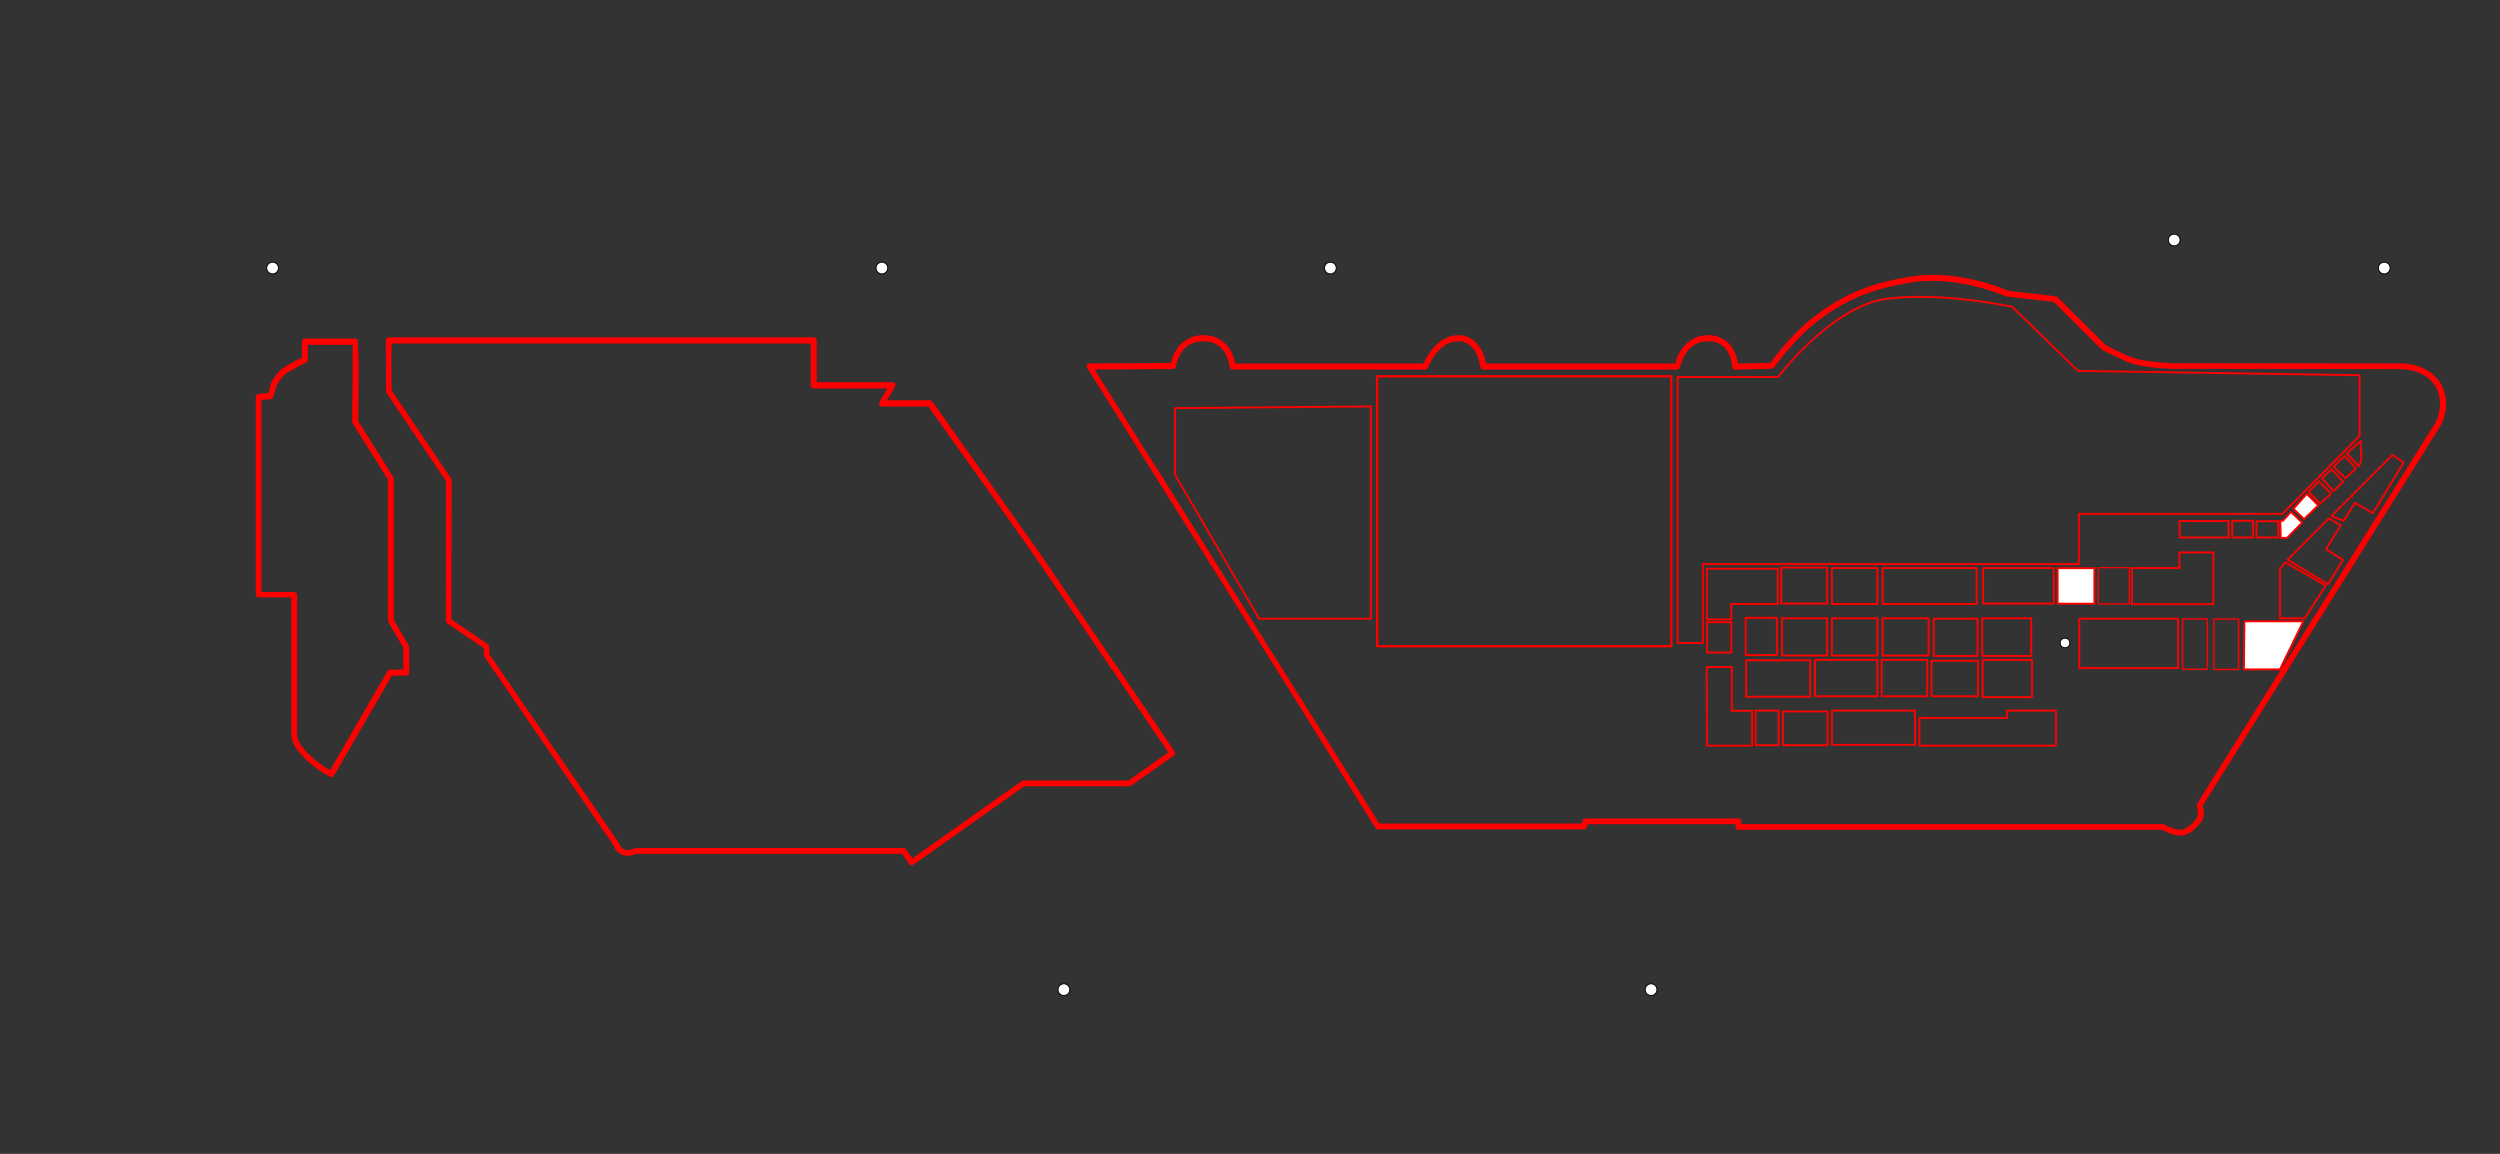 <?xml version="1.0" encoding="UTF-8" standalone="no"?>
<!-- Generator: Adobe Illustrator 26.4.1, SVG Export Plug-In . SVG Version: 6.00 Build 0)  -->

<svg
   version="1.1"
   id="svg755084"
   x="0px"
   y="0px"
   width="2600px"
   height="1200px"
   viewBox="0 0 2600 1200"
   style="enable-background:new 0 0 2600 1200;"
   xml:space="preserve"
   xmlns="http://www.w3.org/2000/svg"
   xmlns:svg="http://www.w3.org/2000/svg"><rect x="0" y="0" width="2600" height="1200" fill="#333333" stroke="none"/><defs
   id="defs49822"><clipPath
     clipPathUnits="userSpaceOnUse"
     id="clipPath546166"><path
       d="M 856.27,143.461 H 1950 V 698.34 H 856.27 Z"
       id="path546164" /></clipPath><clipPath
     clipPathUnits="userSpaceOnUse"
     id="clipPath546176"><path
       d="M 0,0 H 1951 V 843 H 0 Z"
       id="path546174" /></clipPath><clipPath
     clipPathUnits="userSpaceOnUse"
     id="clipPath556048"><path
       d="M 0,0 H 1951 V 843 H 0 Z"
       id="path556046" /></clipPath><clipPath
     clipPathUnits="userSpaceOnUse"
     id="clipPath556064"><path
       d="M 0,0 H 1951 V 843 H 0 Z"
       id="path556062" /></clipPath><clipPath
     clipPathUnits="userSpaceOnUse"
     id="clipPath556156"><path
       d="M 0,0 H 1951 V 843 H 0 Z"
       id="path556154" /></clipPath><clipPath
     clipPathUnits="userSpaceOnUse"
     id="clipPath556176"><path
       d="M 0,0 H 1951 V 843 H 0 Z"
       id="path556174" /></clipPath><clipPath
     clipPathUnits="userSpaceOnUse"
     id="clipPath556212"><path
       d="M 0,0 H 1951 V 843 H 0 Z"
       id="path556210" /></clipPath><clipPath
     clipPathUnits="userSpaceOnUse"
     id="clipPath556236"><path
       d="M 0,0 H 1951 V 843 H 0 Z"
       id="path556234" /></clipPath><clipPath
     clipPathUnits="userSpaceOnUse"
     id="clipPath665004"><path
       d="M 817.027,138.66 H 1950 V 703.199 H 817.027 Z"
       id="path665002" /></clipPath><clipPath
     clipPathUnits="userSpaceOnUse"
     id="clipPath665014"><path
       d="M 0,0 H 1951 V 843 H 0 Z"
       id="path665012" /></clipPath><clipPath
     clipPathUnits="userSpaceOnUse"
     id="clipPath673862"><path
       d="M 0,0 H 1951 V 843 H 0 Z"
       id="path673860" /></clipPath><clipPath
     clipPathUnits="userSpaceOnUse"
     id="clipPath673882"><path
       d="M 0,0 H 1951 V 843 H 0 Z"
       id="path673880" /></clipPath><clipPath
     clipPathUnits="userSpaceOnUse"
     id="clipPath673902"><path
       d="M 0,0 H 1951 V 843 H 0 Z"
       id="path673900" /></clipPath><clipPath
     clipPathUnits="userSpaceOnUse"
     id="clipPath673926"><path
       d="M 0,0 H 1951 V 843 H 0 Z"
       id="path673924" /></clipPath><clipPath
     clipPathUnits="userSpaceOnUse"
     id="clipPath111177"><path
       d="m 2339,0 h 9353 V 19842 H 2339 V 0"
       id="path111175" /></clipPath><clipPath
     clipPathUnits="userSpaceOnUse"
     id="clipPath113709"><path
       d="m 2339,0 h 9353 V 19842 H 2339 V 0"
       id="path113707" /></clipPath><clipPath
     clipPathUnits="userSpaceOnUse"
     id="clipPath113721"><path
       d="m 2339,0 h 9353 V 19842 H 2339 V 0"
       id="path113719" /></clipPath><clipPath
     clipPathUnits="userSpaceOnUse"
     id="clipPath113769"><path
       d="m 2339,0 h 9353 V 19842 H 2339 V 0"
       id="path113767" /></clipPath><clipPath
     clipPathUnits="userSpaceOnUse"
     id="clipPath113781"><path
       d="m 2339,0 h 9353 V 19842 H 2339 V 0"
       id="path113779" /></clipPath><clipPath
     clipPathUnits="userSpaceOnUse"
     id="clipPath124012"><path
       d="m 2208,0 h 9616 V 19842 H 2208 V 0"
       id="path124010" /></clipPath><clipPath
     clipPathUnits="userSpaceOnUse"
     id="clipPath124826"><path
       d="m 2208,0 h 9616 V 19842 H 2208 V 0"
       id="path124824" /></clipPath><clipPath
     clipPathUnits="userSpaceOnUse"
     id="clipPath124838"><path
       d="m 2208,0 h 9616 V 19842 H 2208 V 0"
       id="path124836" /></clipPath><clipPath
     clipPathUnits="userSpaceOnUse"
     id="clipPath128608"><path
       d="m 2208,0 h 9616 V 19842 H 2208 V 0"
       id="path128606" /></clipPath><clipPath
     clipPathUnits="userSpaceOnUse"
     id="clipPath128620"><path
       d="m 2208,0 h 9616 V 19842 H 2208 V 0"
       id="path128618" /></clipPath></defs>
<g
   id="wall"
   style="display:inline">
	<path
   id="grand-3-f5"
   style="fill:#ff0000"
   d="m 317,352.1 c -1.7,0 -3,1.3 -3,3 V 372 c -1.2,0.6 -3.4,1.599 -7.4,3.699 -4.8,2.5 -10.3,5.5 -13.5,8 -6.3,5 -10.9,13.9 -10.9,13.9 -0.1,0.2 -0.099,0.4 -0.199,0.6 l -3,10.602 -10.199,0.799 c -1.6,0.1 -2.801,1.4 -2.801,3 v 205.6 c 0,1.7 1.3,3 3,3 h 34 V 693.5 762 l 0.199,-0.801 c 0,0 -0.299,1 -0.299,2.4 0,1.4 0.199,3.2 0.799,5.5 1.3,4.6 4.501,10.8 11.801,18.1 C 329.9,801.599 343.4,808 343.4,808 c 1.4,0.7 3.1,0.201 3.9,-1.199 L 407.5,702.699 h 15.1 c 1.7,0 3,-1.3 3,-3 v -27.1 c -0.2,-0.5 -0.5,-0.899 -0.9,-1.199 h 0.4 l -15.5,-26.701 V 497.801 c 0,-0.6 -0.2,-1.102 -0.5,-1.602 L 372.5,437.801 l 0.555,-57.678 h -0.059 l -0.695,-25.322 c -0.2,-1.5 -1.5,-2.701 -3,-2.701 z m 3.1,6.5 h 46.6 l 0.217,21.635 -0.615,58.365 c 0,0.6 0.2,1.1 0.5,1.6 l 36.6,58.4 v 146.6 c 0,0.5 0.1,1 0.4,1.5 l 15.699,27 v 22.701 h -13.9 c -1.1,0 -2.1,0.6 -2.6,1.5 l -59.6,103 c -3,-1.5 -12.2,-6.501 -23.9,-18.201 -6.7,-6.7 -9.199,-11.998 -10.199,-15.398 -0.4,-1.7 -0.5,-2.901 -0.5,-3.701 0.1,-0.7 0.1,-0.799 0.1,-0.799 C 309,762.601 309,762.3 309,762 v -68 -75.301 c 0,-1.7 -1.3,-3 -3,-3 H 272 V 415.9 l 9.5,-0.701 c 1.3,-0.1 2.399,-0.999 2.699,-2.199 l 3.5,-12.199 c 0.2,-0.4 4.701,-8.301 9.201,-11.801 2.3,-1.8 7.8,-4.9 12.6,-7.4 4.8,-2.5 8.9,-4.5 8.9,-4.5 1,-0.5 1.699,-1.499 1.699,-2.699 z" /><path
   id="grand-1-f5"
   style="fill:#ff0000"
   d="m 404.199,350.801 c -1.6,0 -3,1.4 -3,3 l 0.254,26.322 h -0.053 v 26.576 c 0,0.6 0.2,1.201 0.5,1.701 l 62,92 -0.201,145.299 c 0,1 0.501,1.9 1.301,2.5 l 38.199,25.9 v 7.1 c 0,0.6 0.2,1.201 0.5,1.701 l 134.102,195.799 c 0.4,1.3 2.699,7.8 9.299,10.4 3.7,1.4 7.5,1.001 10.4,0.301 2.5,-0.6 3.701,-1.2 4.301,-1.4 h 276.299 l 7.6,10.699 c 1,1.3 2.901,1.701 4.201,0.701 L 1065.199,817.699 H 1174.5 c 0.6,0 1.199,-0.1 1.699,-0.5 l 44.701,-31.5 c 1.4,-0.9 1.699,-2.7 0.799,-4.1 l -139.807,-205.531 -0.113,-0.16 -0.482,-0.709 -0.018,0.002 L 969.6,417.5 c -0.5,-0.7 -1.4,-1.199 -2.4,-1.199 H 922.6 L 930.9,402 c 0.3,-0.5 0.4,-1 0.4,-1.5 0,-1.7 -1.3,-3 -3,-3 h -78.9 v -43.699 c 0,-1.7 -1.3,-3 -3,-3 z m 3.102,6.5 H 843.1 V 401 c 0,1.7 1.3,3 3,3 h 76.801 l -8.301,14.301 c -0.3,0.5 -0.4,1 -0.4,1.5 0,1.7 1.3,3 3,3 H 965.5 l 109.162,153.191 -0.062,0.008 140.5,206.5 -41.5,29.199 h -109.299 c -0.6,0 -1.201,0.202 -1.701,0.602 l -113.699,80.398 -6.801,-9.5 c -0.5,-0.8 -1.4,-1.299 -2.4,-1.299 H 661.4 c -0.4,0 -0.801,0.099 -1.201,0.299 0,0 -1.7,0.701 -4,1.301 -2.3,0.6 -5.098,0.7 -6.898,0 -3.8,-1.4 -5.9,-7 -5.9,-7 -0.1,-0.3 -0.2,-0.601 -0.4,-0.801 L 508.9,680.4 v -7.801 c 0,-1 -0.501,-1.9 -1.301,-2.5 L 469.5,644.199 469.699,499.5 c 0,-0.6 -0.2,-1.199 -0.5,-1.699 l -62,-92 v -25.678 h -0.217 z" /><path
   id="grand-2-f5"
   style="fill:#ff0000"
   d="m 2006.258,285.939 c -6.146,0.153 -12.396,0.673 -18.658,1.66 -50.1,7.9 -75.8,22.701 -101,41.801 -23.9,18.2 -42.799,44.5 -45.199,47.9 l -34,0.799 c -0.3,-2.9 -1.001,-7.3 -3.701,-12.9 -3.9,-8.1 -12.099,-16.4 -26.699,-16.6 -14.7,-0.2 -23.9,8 -29,16 -3.8,6 -5.201,10.9 -5.801,13.5 h -196.799 c -0.4,-2.7 -1.301,-7.3 -4.201,-13.1 -4,-7.9 -11.6,-16.4 -24.5,-16.4 -12.8,0 -22.199,8.1 -28.199,15.9 -4.8,6.2 -7.1,11.4 -8,13.6 h -196 c -0.4,-2.8 -1.3,-7.399 -4.5,-13.199 -4.4,-8 -13.199,-16.301 -28.199,-16.301 -15.1,0 -24.1,8.1 -28.9,15.9 -3.4,5.7 -4.6,10.3 -5.1,13 l -84.602,0.5 c -0.6,0 -1.1,0.1 -1.6,0.4 -2.425,1.415 -1,4.1 -1,4.1 0,0 211.64,336.499 299.9,478.6 0.5,0.9 1.5,1.4 2.5,1.4 h 214.5 c 1.4,0 2.5,-0.899 2.9,-2.199 l 0.799,-3.102 H 1805 V 860 c 0,1.7 1.3,3 3,3 h 440.4 c 0.6,0.3 2.699,1.5 6.299,3 4.1,1.7 9.402,3.3 14.602,2.9 1.5,-0.1 2.998,-0.4 4.398,-1 4.9,-2.1 8.9,-5.3 11.9,-8.6 3,-3.3 4.901,-6.3 5.801,-8.9 1,-3 0.499,-6.101 0.1,-8.801 -0.3,-2 -0.499,-2.8 -0.699,-3.6 l 247.6,-395.6 0.1,-0.1 c 0,0 12.001,-21.502 0.301,-42.602 C 2527,378.399 2499.5,378 2499.5,378 h -0.1 l -239.201,-0.301 c 0,0 -7.999,-0.199 -17.799,-1.199 -9.8,-1 -21.602,-2.9 -28.602,-6.1 -14.8,-6.7 -23.299,-11.2 -23.799,-11.5 L 2139.799,309 c -0.5,-0.5 -1.099,-0.8 -1.799,-0.9 l -49.6,-5.699 c -1.225,-0.612 -39.124,-17.533 -82.143,-16.461 z m 0.072,6.172 c 41.947,-0.909 79.769,16.088 79.769,16.088 0.3,0.1 0.6,0.201 0.9,0.201 l 48.9,5.6 49.799,49.5 c 0.2,0.2 0.401,0.4 0.701,0.5 0,0 9.2,4.801 24.6,11.801 8.4,3.8 20.4,5.6 30.5,6.6 10.1,1 18.301,1.199 18.301,1.199 h 0.1 l 239.199,0.301 c 0,0 24.301,0.8 34.201,18.6 10,18 -0.301,36.801 -0.301,36.801 l -247.9,396.398 c -0.5,0.7 -0.6,1.501 -0.4,2.301 0,0 0.401,2 0.801,4.4 0.3,2.4 0.299,5.4 0.1,6 -0.3,1.1 -2,3.999 -4.5,6.799 -2.5,2.8 -5.899,5.502 -9.699,7.102 -0.7,0.3 -1.6,0.5 -2.6,0.6 -3.4,0.3 -8.101,-1.1 -11.801,-2.5 -3.7,-1.4 -6.301,-3 -6.301,-3 -0.4,-0.3 -1,-0.4 -1.5,-0.4 H 1811 v -2.801 c 0,-1.7 -1.3,-3 -3,-3 h -159.301 c -1.4,0 -2.498,0.901 -2.898,2.201 L 1645,856.5 h -210.5 l -296.1,-472.199 81.6,-0.5 c 1.5,0 2.8,-1.102 3,-2.602 0,0 0.9,-6.699 4.9,-13.299 4,-6.6 10.699,-13 23.699,-13 12.9,0 19.2,6.499 22.9,13.199 3.7,6.7 4.199,13.5 4.199,13.5 0.1,1.6 1.4,2.801 3,2.801 h 200.4 c 1.2,0 2.401,-0.7 2.801,-1.9 0,0 2.6,-7 8,-14 5.4,-7 13.2,-13.6 23.5,-13.6 10.3,0 15.7,6.3 19.1,13.1 3.4,6.8 4.1,13.699 4.1,13.699 0.2,1.5 1.5,2.701 3,2.701 h 201.6 c 1.5,0 2.7,-1.1 3,-2.5 0,0 1.401,-7.001 5.701,-13.801 4.3,-6.8 11.399,-13.299 23.799,-13.199 12.4,0.2 18.101,6.499 21.301,13.199 3.2,6.7 3.4,13.4 3.4,13.4 0.1,1.6 1.4,2.9 3.1,2.9 L 1842.699,383.5 c 1,0 1.9,-0.501 2.4,-1.301 0,0 20.401,-29.299 44.801,-47.799 24.8,-18.9 49.099,-32.901 98.299,-40.701 6.062,-0.963 12.139,-1.458 18.131,-1.588 z" />
</g>
<g
   id="roof"
   style="display:inline"><path
     style="display:inline;fill:none;stroke:#ff0000;stroke-width:2;stroke-linejoin:round"
     d="M 404.4,406.6 467,499.4 l -0.2,146.3 39.5,26.8 v 8.7 l 134.3,196.1 c 0,0 2.1,6.8 7.7,8.9 5.5,2.1 13.2,-1.3 13.2,-1.3 h 278.3 l 8.5,11.9 L 1064.5,814.7 h 110.2 l 44.7,-31.5 -252.1,-363.8 h -49.8 l 10.9,-18.8 H 846.5 V 353.9 H 404.3 Z"
     id="path123247" /><path
     style="display:inline;fill:none;stroke:#ff0000;stroke-width:2;stroke-linejoin:round"
     d="m 369.4,355.2 h -52.3 l -0.2,18.7 c 0,0 -12.6,5.1 -18.2,9.2 -5.6,4.1 -14.2,16.1 -14.2,16.1 l -3.2,13 -12.4,0.5 v 205.6 h 37 V 693.6 762 c 0,0 -2.6,8.9 11.5,23 14,14 27.1,20.2 27.1,20.2 l 61.1,-105.6 h 16.9 v -27.1 l -0.1,0.3 -15.9,-27.4 V 497.7 l -37,-59.2 z"
     id="floor-2-4" /></g><g
   id="shops"
   style="display:inline"
   transform="translate(0,-2.0632189e-4)">
	
	
	
	
	
	
	
	
	
	
	
	
	
	
	
	
	
	
	
	
	
	
	
	
	
	
	
	
	
	
	
	
	
	
	
	
	
	
	
	
	
	
	
	
	
	
	
	
		
	
		
	
		
	
		
	
		
	
		
	
	
	
	
	
	
	
	
	
	
	
	
	
	
	
	
	
	
	
	
	
	
	
	
	
	
	
	
	
	
	
	
	
	
	
	
	
	
	
	
	
	
	
	
	
	
	
	
	
	
	
	
	
	
	
	
	
	
	
	
	
	
	
	
	
	
	
	
	
	
	
	
	
	
	
	
	
	
	
	
	
	
	
	
	
	
	
	
	
	
	
	
	
	
	
	
	
	
	
	
	
	
	
	
	
	
	
	
	
	
	
		
<path
   id="Shape-2-31"
   style="fill:none;stroke:#ff0000;stroke-width:2.024;stroke-linejoin:round"
   d="m 2087.225,775.483 v -0.012 h -91.01 v -28.791 h 91.01 v -7.672 h 50.895 v 36.475 z" /><rect
   style="fill:none;stroke:#ff0000;stroke-width:2;stroke-linejoin:round"
   id="Shape-2-32"
   width="86.517"
   height="35.598"
   x="1905.168"
   y="738.996" /><rect
   style="fill:none;stroke:#ff0000;stroke-width:2;stroke-linejoin:round"
   id="Shape-2-33"
   width="46.413"
   height="35.147"
   x="1854.249"
   y="739.897" /><rect
   style="fill:none;stroke:#ff0000;stroke-width:2;stroke-linejoin:round"
   id="Shape-2-34"
   width="23.882"
   height="36.049"
   x="1825.861"
   y="738.996" /><rect
   style="fill:none;stroke:#ff0000;stroke-width:2;stroke-linejoin:round"
   id="Shape-2-24"
   width="32.444"
   height="38.752"
   x="1815.497"
   y="642.566" /><rect
   style="fill:none;stroke:#ff0000;stroke-width:2;stroke-linejoin:round"
   id="Shape-2-23"
   width="46.863"
   height="38.752"
   x="1853.348"
   y="643.017" /><rect
   style="fill:none;stroke:#ff0000;stroke-width:2;stroke-linejoin:round"
   id="Shape-2-22"
   width="47.314"
   height="38.752"
   x="1905.168"
   y="643.017" /><rect
   style="fill:none;stroke:#ff0000;stroke-width:2;stroke-linejoin:round"
   id="rect1020"
   width="47.764"
   height="38.752"
   x="1957.889"
   y="643.017" /><rect
   style="fill:none;stroke:#ff0000;stroke-width:2;stroke-linejoin:round"
   id="Shape-2-20"
   width="45.511"
   height="38.752"
   x="2011.06"
   y="643.467" /><rect
   style="fill:none;stroke:#ff0000;stroke-width:2;stroke-linejoin:round"
   id="Shape-2-19"
   width="50.919"
   height="39.203"
   x="2061.528"
   y="643.017" /><rect
   style="fill:none;stroke:#ff0000;stroke-width:2;stroke-linejoin:round"
   id="Shape-2-30"
   width="51.369"
   height="38.752"
   x="2061.979"
   y="686.275" /><rect
   style="fill:none;stroke:#ff0000;stroke-width:2;stroke-linejoin:round"
   id="Shape-2-29"
   width="48.215"
   height="36.95"
   x="2008.807"
   y="687.176" /><rect
   style="fill:none;stroke:#ff0000;stroke-width:2;stroke-linejoin:round"
   id="Shape-2-28"
   width="47.314"
   height="37.851"
   x="1956.987"
   y="686.275" /><rect
   style="fill:none;stroke:#ff0000;stroke-width:2;stroke-linejoin:round"
   id="Shape-2-27"
   width="64.887"
   height="37.851"
   x="1887.594"
   y="686.275" /><rect
   style="fill:none;stroke:#ff0000;stroke-width:2;stroke-linejoin:round"
   id="Shape-2-26"
   width="66.69"
   height="37.851"
   x="1815.947"
   y="686.725" /><rect
   style="fill:none;stroke:#ff0000;stroke-width:2;stroke-linejoin:round"
   id="Shape-2-25"
   width="25.234"
   height="31.543"
   x="1775.393"
   y="647.072" /><rect
   style="fill:none;stroke:#ff0000;stroke-width:2;stroke-linejoin:round"
   id="Shape-2-03"
   width="47.764"
   height="37.4"
   x="1852.446"
   y="590.296" /><rect
   style="fill:none;stroke:#ff0000;stroke-width:2;stroke-linejoin:round"
   id="Shape-2-04"
   width="47.314"
   height="37.4"
   x="1905.168"
   y="590.746" /><rect
   style="fill:none;stroke:#ff0000;stroke-width:2;stroke-linejoin:round"
   id="Shape-2-05"
   width="97.782"
   height="37.4"
   x="1957.889"
   y="590.746" /><rect
   style="fill:none;stroke:#ff0000;stroke-width:2;stroke-linejoin:round"
   id="Shape-2-06"
   width="73.449"
   height="36.95"
   x="2062.429"
   y="590.746" /><rect
   style="fill:none;stroke:#ff0000;stroke-width:1.338;stroke-linejoin:round"
   id="Shape-2-50"
   width="32.503"
   height="37.612"
   x="2182.113"
   y="590.415" /><rect
   style="fill:none;stroke:#ff0000;stroke-width:1.45;stroke-linejoin:round"
   id="Shape-2-44"
   width="25.784"
   height="52.37"
   x="2269.885"
   y="643.643" /><rect
   style="display:inline;fill:none;stroke:#ff0000;stroke-width:1.45;stroke-linejoin:round"
   id="Shape-2-16"
   width="25.784"
   height="52.37"
   x="2302.328"
   y="643.845" /><rect
   style="fill:none;stroke:#ff0000;stroke-width:2;stroke-linejoin:round"
   id="Shape-2-17"
   width="102.738"
   height="51.369"
   x="2162.464"
   y="643.467" /><rect
   style="fill:none;stroke:#ff0000;stroke-width:2;stroke-linejoin:round"
   id="Shape-2-09"
   width="50.919"
   height="17.123"
   x="2266.78"
   y="541.855" /><rect
   style="fill:none;stroke:#ff0000;stroke-width:2;stroke-linejoin:round"
   id="Shape-2-10"
   width="21.629"
   height="17.348"
   x="2321.529"
   y="541.63" /><rect
   style="fill:none;stroke:#ff0000;stroke-width:2;stroke-linejoin:round"
   id="Shape-2-11"
   width="22.53"
   height="16.898"
   x="2346.763"
   y="542.081" /><path
   style="fill:none;stroke:#ff0000;stroke-width:2;stroke-linejoin:round"
   d="m 2266.555,574.524 h 35.373 v 53.848 h -84.714 v -37.626 h 49.567 z"
   id="Shape-2-08" /><path
   style="fill:none;stroke:#ff0000;stroke-width:2;stroke-linejoin:round"
   d="m 2376.953,584.888 41.681,24.107 -21.629,34.021 h -25.91 v -51.369 z"
   id="Shape-2-43" /><path
   style="fill:none;stroke:#ff0000;stroke-width:2;stroke-linejoin:round"
   d="m 2422.014,539.152 12.392,6.984 -15.321,25.009 17.574,11.265 -15.546,25.234 -41.906,-25.459 z"
   id="Shape-2-14" /><path
   style="fill:none;stroke:#ff0000;stroke-width:2;stroke-linejoin:round"
   d="m 2488.253,473.138 11.491,7.886 -31.993,52.721 -18.7,-10.815 -11.716,18.7 -12.617,-4.957 z"
   id="Shape-2-13" /><path
   style="fill:none;stroke:#ff0000;stroke-width:2;stroke-linejoin:round"
   d="m 2455.134,458.718 0.676,19.376 -1.802,5.407 -0.901,1.352 -12.617,-13.293 z"
   id="Shape-2-38" /><path
   style="fill:none;stroke:#ff0000;stroke-width:2;stroke-linejoin:round"
   d="m 2426.971,485.304 11.491,-11.04 11.716,12.842 -10.815,10.364 z"
   id="Shape-2-39" /><path
   style="fill:none;stroke:#ff0000;stroke-width:2;stroke-linejoin:round"
   d="m 2414.804,497.47 9.688,-9.463 12.392,12.842 -9.913,9.913 z"
   id="Shape-2-40" /><path
   style="fill:none;stroke:#ff0000;stroke-width:2;stroke-linejoin:round"
   d="m 2401.061,511.439 10.589,-10.815 12.617,12.617 -11.265,10.589 z"
   id="Shape-2-41" /><path
   style="fill:none;stroke:#ff0000;stroke-width:2;stroke-linejoin:round"
   d="m 1775.167,591.422 h 73.674 v 36.724 h -48.215 v 15.997 h -25.459 z"
   id="Shape-2-02" /><path
   style="fill:none;stroke:#ff0000;stroke-width:2;stroke-linejoin:round"
   d="m 1774.942,693.71 h 26.135 v 45.511 h 21.179 v 36.274 h -46.863 z"
   id="Shape-2-35" /><path
   style="fill:none;stroke:#ff0000;stroke-width:2;stroke-linejoin:round"
   d="m 2454.007,390.226 v 63.085 l -80.208,81.109 h -211.785 v 52.27 h -391.127 v 82.011 h -26.135 V 392.028 h 104.541 c 0,0 54.974,-72.998 111.751,-81.109 56.776,-8.111 131.577,8.111 131.577,8.111 l 68.492,66.69 z"
   id="Shape-2-01" /><rect
   style="fill:none;stroke:#ff0000;stroke-width:2.46;stroke-linejoin:round"
   id="Shape-2-36"
   width="305.922"
   height="280.719"
   x="1432.26"
   y="391.357" /><path
   style="fill:none;stroke:#ff0000;stroke-width:2;stroke-linejoin:round"
   d="M 1425.721,422.67 V 643.467 H 1309.465 L 1222.047,493.866 V 424.472 Z"
   id="Shape-2-37" /><rect
   style="fill:#ffffff;stroke:#ff0000;stroke-width:2;stroke-linejoin:round"
   id="Shape-2-07"
   width="38.235"
   height="36.961"
   x="2139.902"
   y="-627.863"
   transform="scale(1,-1)" /><path
   style="fill:#ffffff;stroke:#ff0000;stroke-width:2;stroke-linejoin:round"
   d="m 2333.695,696.165 h 37.4 l 24.333,-50.017 h -61.283 z"
   id="Shape-2-15" /><path
   style="fill:#ffffff;stroke:#ff0000;stroke-width:2;stroke-linejoin:round"
   d="m 2410.974,525.61 -11.941,-11.941 -13.846,15.505 11.04,10.589 z"
   id="Shape-2-42" /><path
   style="fill:#ffffff;stroke:#ff0000;stroke-width:2;stroke-linejoin:round"
   d="m 2371.997,559.405 h 6.534 l 15.698,-15.947 -11.716,-11.04 -8.264,9.187 -2.704,0.225 z"
   id="Shape-2-12" /></g>
<g
   id="floor"
   style="display:inline">
	<path
   id="floor-2"
   style="display:inline;fill:none;stroke:#ff0000;stroke-width:2;stroke-linejoin:round"
   d="m 1204.2,490.7 228.9,368.7 h 214.5 l 1.4,-5.3 h 159 v 5.8 h 441.2 c 0,0 11.3,6.7 20,5.9 1.2,-0.1 2.4,-0.4 3.5,-0.8 8.7,-3.6 14.7,-12 15.9,-15.6 1.2,-3.6 -0.9,-12 -0.9,-12 l 248,-396.6 c -0.1,-9e-5 11,-20.2 0.2,-39.7 C 2525.1,381.5 2499.2,380.9 2499.2,380.9 L 2260,380.6 c 0,0 -32.2,-0.6 -47.5,-7.5 -15.3,-6.9 -24.4,-11.7 -24.4,-11.7 l -50.6,-50.3 -50,-5.7 c 0,0 -50,-22.6 -99.6,-14.7 -49.7,7.8 -74.6,22.3 -99.6,41.2 -25,18.9 -45.4,48.4 -45.4,48.4 l -38.2,0.9 c 0,0 -0.6,-29.2 -27.7,-29.5 -27.1,-0.3 -32.5,29.5 -32.5,29.5 h -201.6 c 0,0 -3,-29.5 -26.2,-29.5 -23.2,0 -34.3,29.5 -34.3,29.5 h -200.4 c 0,0 -2.1,-29.5 -30.1,-29.5 -28,0 -31.6,28.9 -31.6,28.9 l -87,0.5 44.3,71.8 z" />
</g>

<g
   id="texts"
   style="display:inline"
   transform="translate(-1.1105346e-6,-2.0344543e-5)">
	
		<circle
   id="entrance-3"
   style="fill:#ffffff;stroke:#000000;stroke-miterlimit:10"
   cx="2261.165"
   cy="249.581"
   r="6.128" />
	
		<circle
   id="entrance-4"
   style="fill:#ffffff;stroke:#000000;stroke-miterlimit:10"
   cx="2479.624"
   cy="278.769"
   r="6.128" />
	
		<circle
   id="entrance-5"
   style="fill:#ffffff;stroke:#000000;stroke-miterlimit:10"
   cx="1717.12"
   cy="1029.237"
   r="6.128" />
	
		<circle
   id="entrance-2"
   style="fill:#ffffff;stroke:#000000;stroke-miterlimit:10"
   cx="1383.607"
   cy="278.769"
   r="6.128" />
	
		<circle
   id="entrance-1"
   style="fill:#ffffff;stroke:#000000;stroke-miterlimit:10"
   cx="917.155"
   cy="278.769"
   r="6.128" />
	
		<circle
   id="entrance-7"
   style="fill:#ffffff;stroke:#000000;stroke-miterlimit:10"
   cx="283.473"
   cy="278.769"
   r="6.128" />
	
		<circle
   id="entrance-6"
   style="fill:#ffffff;stroke:#000000;stroke-miterlimit:10"
   cx="1106.45"
   cy="1029.237"
   r="6.128" />
</g><g
   id="terminals"><circle
     style="fill:#ffffff;stroke:#050000;stroke-width:1;stroke-linejoin:round;stroke-dasharray:none;stroke-opacity:1"
     id="t-03"
     cx="2147.594"
     cy="668.701"
     r="5" /></g></svg>
